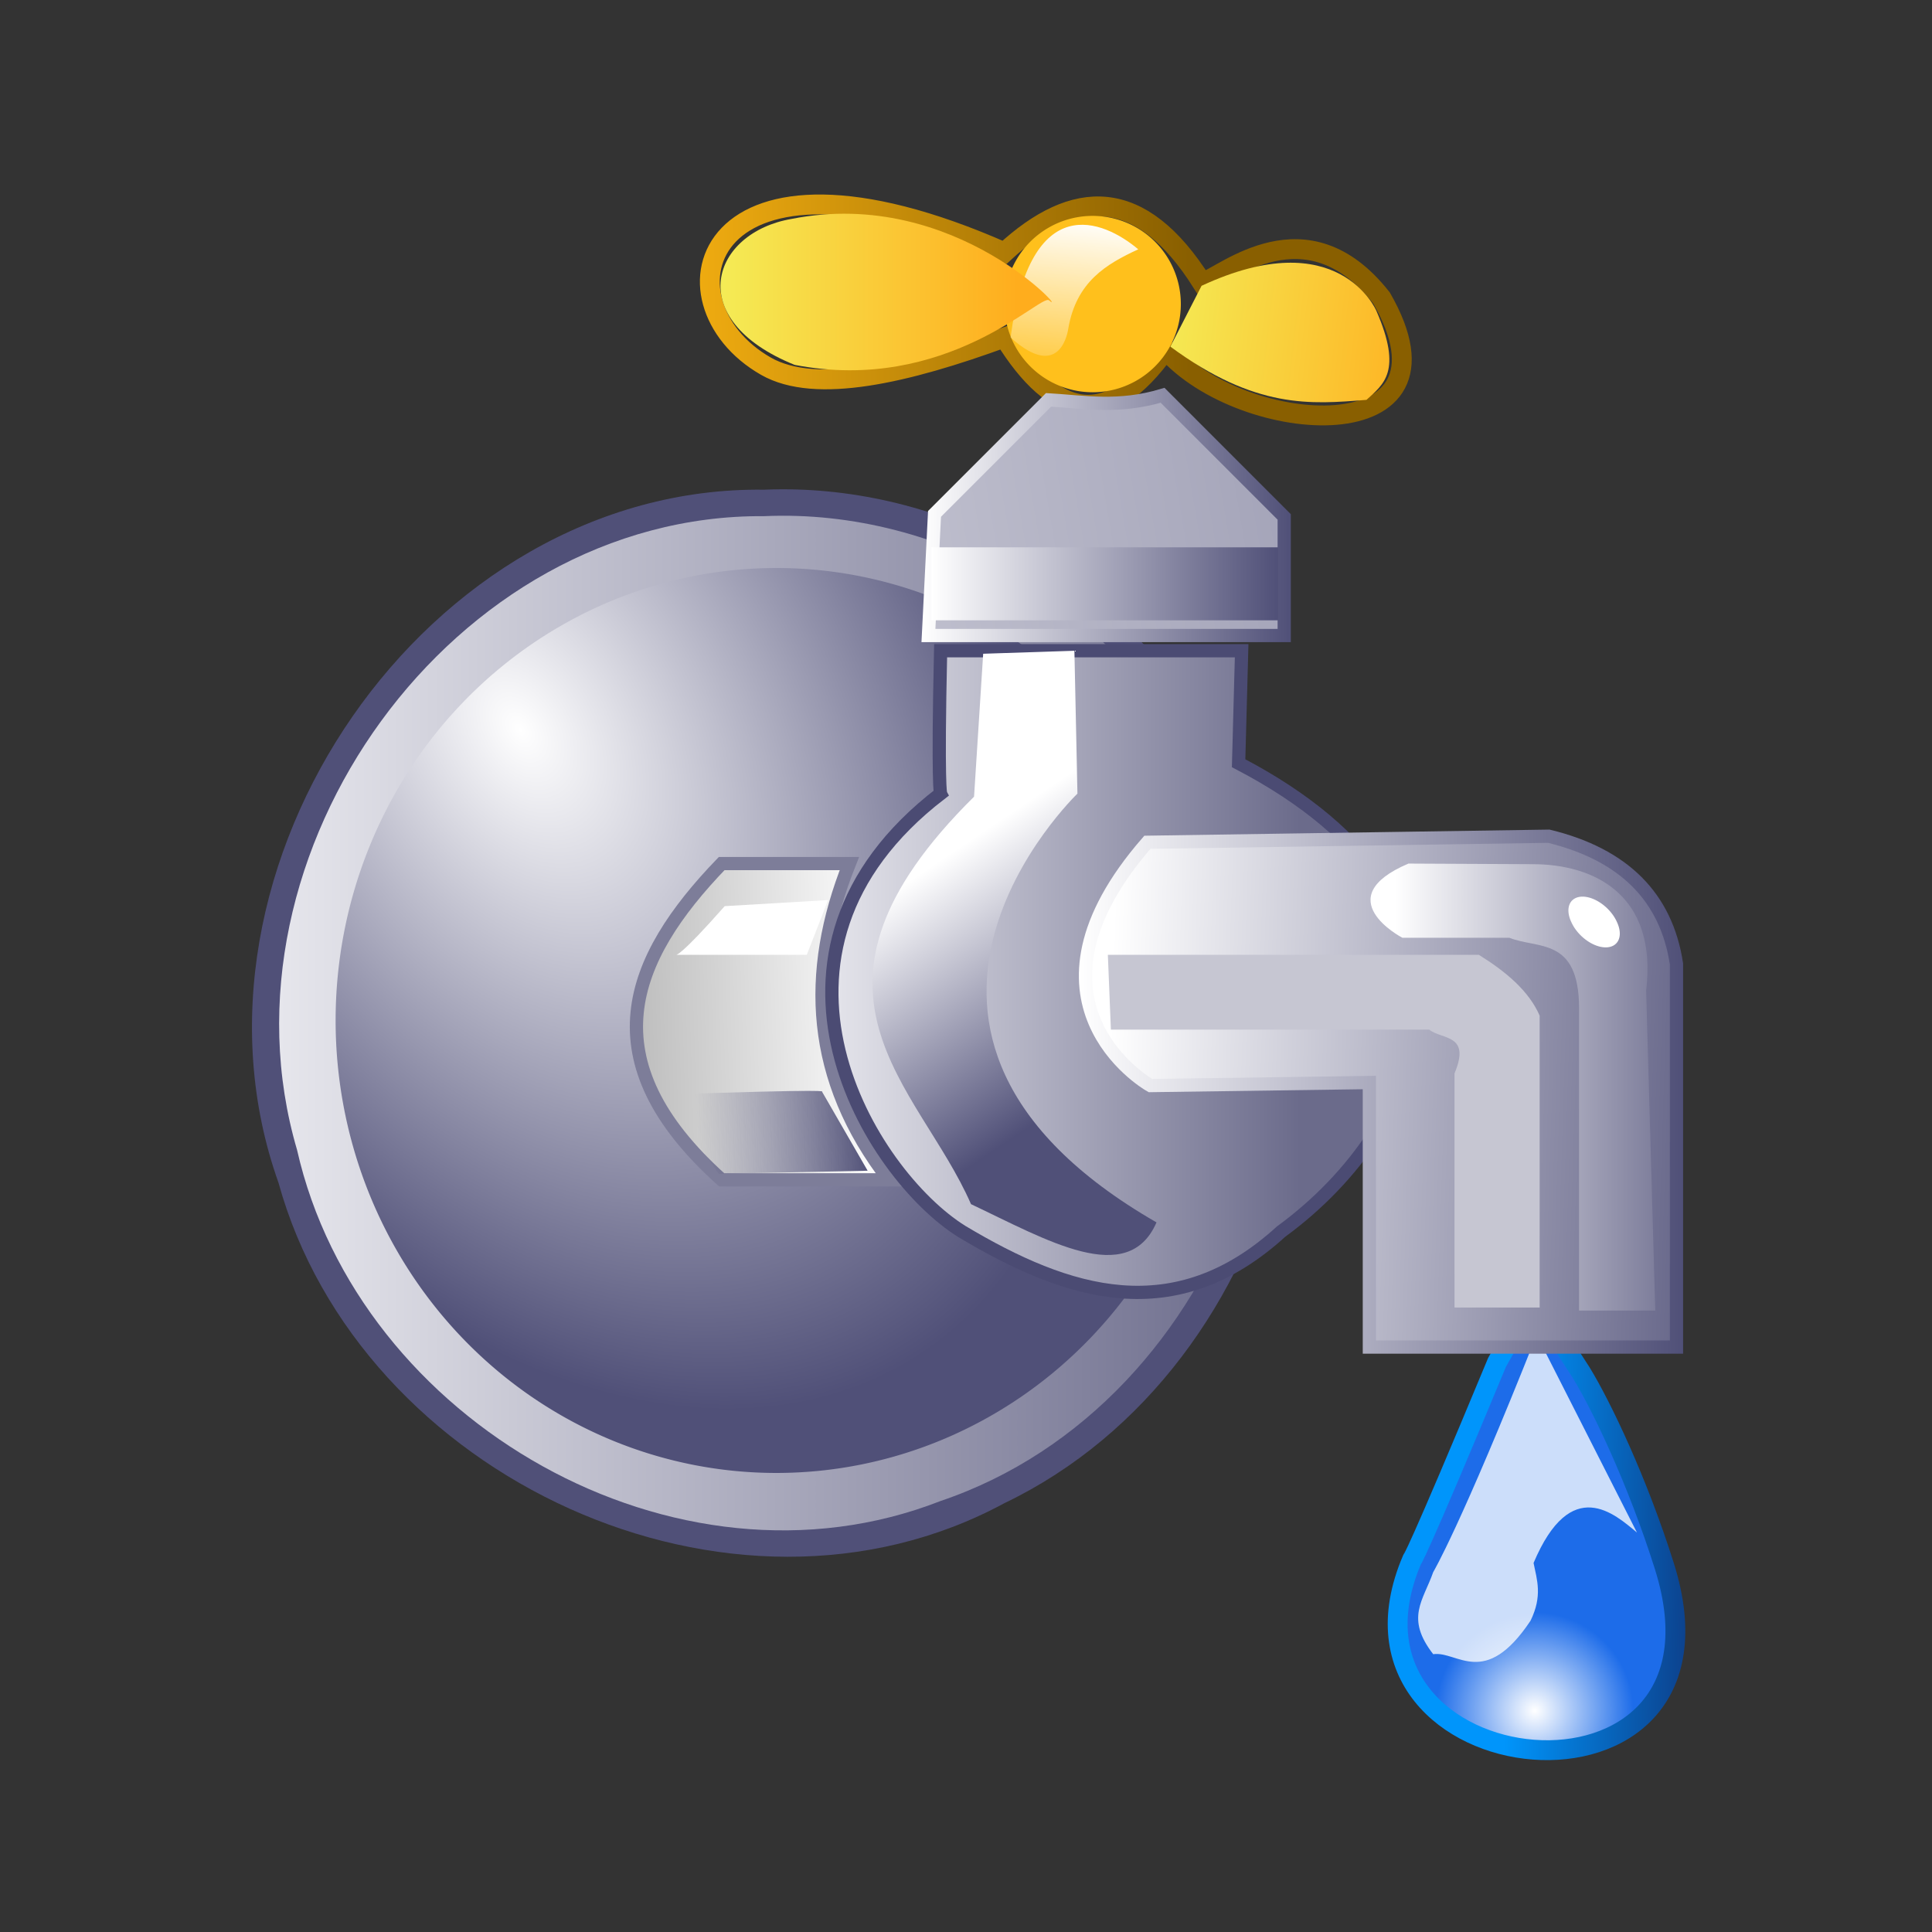 <?xml version="1.0" encoding="UTF-8" standalone="no"?>
<!-- Created with Inkscape (http://www.inkscape.org/) -->
<svg
   xmlns:dc="http://purl.org/dc/elements/1.1/"
   xmlns:cc="http://web.resource.org/cc/"
   xmlns:rdf="http://www.w3.org/1999/02/22-rdf-syntax-ns#"
   xmlns:svg="http://www.w3.org/2000/svg"
   xmlns="http://www.w3.org/2000/svg"
   xmlns:xlink="http://www.w3.org/1999/xlink"
   xmlns:sodipodi="http://sodipodi.sourceforge.net/DTD/sodipodi-0.dtd"
   xmlns:inkscape="http://www.inkscape.org/namespaces/inkscape"
   width="128"
   height="128"
   id="svg2"
   sodipodi:version="0.32"
   inkscape:version="0.45.1"
   version="1.0"
   sodipodi:docbase="C:\Documents and Settings\HP_Administrator\My Documents\My SVGs"
   sodipodi:docname="crystal clear filesystem pipe-2.svg"
   inkscape:output_extension="org.inkscape.output.svg.inkscape">
  <rect width="100%" height="100%" fill="#333333" stroke="none"/>
  <defs
     id="defs4">
    <linearGradient
       inkscape:collect="always"
       id="linearGradient6273">
      <stop
         style="stop-color:#ffffff;stop-opacity:1;"
         offset="0"
         id="stop6275" />
      <stop
         style="stop-color:#ffffff;stop-opacity:0;"
         offset="1"
         id="stop6277" />
    </linearGradient>
    <linearGradient
       id="linearGradient6257">
      <stop
         id="stop6259"
         offset="0"
         style="stop-color:#ffad1d;stop-opacity:1;" />
      <stop
         id="stop6261"
         offset="1"
         style="stop-color:#f1ff67;stop-opacity:1;" />
    </linearGradient>
    <linearGradient
       id="linearGradient6245">
      <stop
         style="stop-color:#895f00;stop-opacity:1;"
         offset="0"
         id="stop6247" />
      <stop
         style="stop-color:#ffb713;stop-opacity:1;"
         offset="1"
         id="stop6249" />
    </linearGradient>
    <linearGradient
       id="linearGradient4274">
      <stop
         id="stop4276"
         offset="0"
         style="stop-color:#0095fb;stop-opacity:1;" />
      <stop
         id="stop4278"
         offset="1"
         style="stop-color:#0d3c86;stop-opacity:1;" />
    </linearGradient>
    <linearGradient
       id="linearGradient4258">
      <stop
         style="stop-color:#ffffff;stop-opacity:1;"
         offset="0"
         id="stop4260" />
      <stop
         style="stop-color:#1d6ce9;stop-opacity:1;"
         offset="1"
         id="stop4262" />
    </linearGradient>
    <linearGradient
       id="linearGradient4234">
      <stop
         id="stop4236"
         offset="0"
         style="stop-color:#ffffff;stop-opacity:1;" />
      <stop
         id="stop4238"
         offset="1"
         style="stop-color:#505078;stop-opacity:1;" />
    </linearGradient>
    <linearGradient
       id="linearGradient4168">
      <stop
         id="stop4170"
         offset="0"
         style="stop-color:#ffffff;stop-opacity:1;" />
      <stop
         id="stop4172"
         offset="1"
         style="stop-color:#aeaeae;stop-opacity:1;" />
    </linearGradient>
    <linearGradient
       inkscape:collect="always"
       id="linearGradient4156">
      <stop
         style="stop-color:#4b4b73;stop-opacity:1;"
         offset="0"
         id="stop4158" />
      <stop
         style="stop-color:#4b4b73;stop-opacity:0;"
         offset="1"
         id="stop4160" />
    </linearGradient>
    <linearGradient
       id="linearGradient4128">
      <stop
         style="stop-color:#e6e6ec;stop-opacity:1;"
         offset="0"
         id="stop4130" />
      <stop
         style="stop-color:#6b6b8b;stop-opacity:1;"
         offset="1"
         id="stop4132" />
    </linearGradient>
    <linearGradient
       id="linearGradient3143">
      <stop
         style="stop-color:#ffffff;stop-opacity:1;"
         offset="0"
         id="stop3145" />
      <stop
         style="stop-color:#505078;stop-opacity:1;"
         offset="1"
         id="stop3147" />
    </linearGradient>
    <radialGradient
       inkscape:collect="always"
       xlink:href="#linearGradient3143"
       id="radialGradient3149"
       cx="206.445"
       cy="329.891"
       fx="206.445"
       fy="329.891"
       r="32.487"
       gradientTransform="matrix(0.938,-0.586,0.897,1.423,-282.977,-18.935)"
       gradientUnits="userSpaceOnUse" />
    <linearGradient
       inkscape:collect="always"
       xlink:href="#linearGradient4128"
       id="linearGradient4134"
       x1="328.709"
       y1="349.981"
       x2="403.677"
       y2="349.981"
       gradientUnits="userSpaceOnUse" />
    <linearGradient
       inkscape:collect="always"
       xlink:href="#linearGradient4156"
       id="linearGradient4162"
       x1="233.625"
       y1="357.459"
       x2="220.301"
       y2="358.148"
       gradientUnits="userSpaceOnUse"
       gradientTransform="translate(140,0)" />
    <linearGradient
       inkscape:collect="always"
       xlink:href="#linearGradient4168"
       id="linearGradient4166"
       x1="374.214"
       y1="349.189"
       x2="351.472"
       y2="349.879"
       gradientUnits="userSpaceOnUse" />
    <linearGradient
       inkscape:collect="always"
       xlink:href="#linearGradient4128"
       id="linearGradient4178"
       x1="369.964"
       y1="346.091"
       x2="405.828"
       y2="346.091"
       gradientUnits="userSpaceOnUse" />
    <linearGradient
       inkscape:collect="always"
       xlink:href="#linearGradient3143"
       id="linearGradient4180"
       x1="371.657"
       y1="342.381"
       x2="383.084"
       y2="359.38"
       gradientUnits="userSpaceOnUse" />
    <linearGradient
       inkscape:collect="always"
       xlink:href="#linearGradient3143"
       id="linearGradient4184"
       x1="237.26"
       y1="311.63"
       x2="265.137"
       y2="311.63"
       gradientUnits="userSpaceOnUse"
       gradientTransform="translate(140,0)" />
    <linearGradient
       inkscape:collect="always"
       xlink:href="#linearGradient3143"
       id="linearGradient4198"
       x1="237.99"
       y1="316.799"
       x2="264.178"
       y2="316.799"
       gradientUnits="userSpaceOnUse"
       gradientTransform="translate(140,0)" />
    <linearGradient
       inkscape:collect="always"
       xlink:href="#linearGradient3143"
       id="linearGradient4216"
       x1="165.858"
       y1="318.866"
       x2="353.769"
       y2="287.05"
       gradientUnits="userSpaceOnUse"
       gradientTransform="translate(140,0)" />
    <linearGradient
       inkscape:collect="always"
       xlink:href="#linearGradient3143"
       id="linearGradient4222"
       x1="249.123"
       y1="355.162"
       x2="294.771"
       y2="355.162"
       gradientUnits="userSpaceOnUse"
       gradientTransform="translate(140,0)" />
    <linearGradient
       inkscape:collect="always"
       xlink:href="#linearGradient3143"
       id="linearGradient4232"
       x1="251.084"
       y1="362.973"
       x2="301.852"
       y2="364.581"
       gradientUnits="userSpaceOnUse"
       gradientTransform="translate(140,0)" />
    <linearGradient
       inkscape:collect="always"
       xlink:href="#linearGradient3143"
       id="linearGradient4252"
       x1="273.326"
       y1="354.473"
       x2="298.447"
       y2="354.473"
       gradientUnits="userSpaceOnUse"
       gradientTransform="matrix(1.066,0,0,1.066,121.616,-22.883)" />
    <radialGradient
       inkscape:collect="always"
       xlink:href="#linearGradient4258"
       id="radialGradient4264"
       cx="283.743"
       cy="396.83"
       fx="283.743"
       fy="396.83"
       r="10.866"
       gradientTransform="matrix(-2.1031758e-2,0.683,-0.686,-2.1139527e-2,597.85,216.509)"
       gradientUnits="userSpaceOnUse" />
    <linearGradient
       inkscape:collect="always"
       xlink:href="#linearGradient4274"
       id="linearGradient4272"
       x1="317.703"
       y1="393.755"
       x2="332.175"
       y2="394.214"
       gradientUnits="userSpaceOnUse" />
    <radialGradient
       inkscape:collect="always"
       xlink:href="#linearGradient4258"
       id="radialGradient6224"
       gradientUnits="userSpaceOnUse"
       gradientTransform="matrix(-2.1031758e-2,0.683,-0.686,-2.1139527e-2,597.85,216.509)"
       cx="283.743"
       cy="396.83"
       fx="283.743"
       fy="396.83"
       r="10.866" />
    <linearGradient
       inkscape:collect="always"
       xlink:href="#linearGradient4274"
       id="linearGradient6226"
       gradientUnits="userSpaceOnUse"
       x1="317.703"
       y1="393.755"
       x2="332.175"
       y2="394.214" />
    <radialGradient
       inkscape:collect="always"
       xlink:href="#linearGradient4258"
       id="radialGradient6230"
       gradientUnits="userSpaceOnUse"
       gradientTransform="matrix(-2.1031758e-2,0.683,-0.686,-2.1139527e-2,697.85,216.509)"
       cx="283.743"
       cy="396.83"
       fx="283.743"
       fy="396.83"
       r="10.866" />
    <linearGradient
       inkscape:collect="always"
       xlink:href="#linearGradient4274"
       id="linearGradient6232"
       gradientUnits="userSpaceOnUse"
       x1="317.703"
       y1="393.755"
       x2="332.175"
       y2="394.214"
       gradientTransform="translate(100,0)" />
    <radialGradient
       inkscape:collect="always"
       xlink:href="#linearGradient4258"
       id="radialGradient6238"
       gradientUnits="userSpaceOnUse"
       gradientTransform="matrix(-2.1031758e-2,0.683,-0.686,-2.1139527e-2,697.85,216.509)"
       cx="283.743"
       cy="396.83"
       fx="283.743"
       fy="396.83"
       r="10.866" />
    <linearGradient
       inkscape:collect="always"
       xlink:href="#linearGradient4274"
       id="linearGradient6240"
       gradientUnits="userSpaceOnUse"
       gradientTransform="translate(100,0)"
       x1="317.703"
       y1="393.755"
       x2="332.175"
       y2="394.214" />
    <linearGradient
       inkscape:collect="always"
       xlink:href="#linearGradient6245"
       id="linearGradient6251"
       x1="257.516"
       y1="297.273"
       x2="214.558"
       y2="297.732"
       gradientUnits="userSpaceOnUse"
       gradientTransform="translate(140,0)" />
    <linearGradient
       inkscape:collect="always"
       xlink:href="#linearGradient6257"
       id="linearGradient6255"
       x1="416.279"
       y1="301.058"
       x2="388.211"
       y2="297.812"
       gradientUnits="userSpaceOnUse" />
    <linearGradient
       inkscape:collect="always"
       xlink:href="#linearGradient6257"
       id="linearGradient6271"
       x1="304.523"
       y1="294.571"
       x2="275.058"
       y2="294.571"
       gradientUnits="userSpaceOnUse"
       gradientTransform="translate(80,0)" />
    <linearGradient
       inkscape:collect="always"
       xlink:href="#linearGradient6273"
       id="linearGradient6279"
       x1="388.227"
       y1="289.003"
       x2="386.848"
       y2="302.556"
       gradientUnits="userSpaceOnUse" />
    <linearGradient
       inkscape:collect="always"
       xlink:href="#linearGradient4274"
       id="linearGradient6375"
       gradientUnits="userSpaceOnUse"
       gradientTransform="translate(100,0)"
       x1="317.703"
       y1="393.755"
       x2="332.175"
       y2="394.214" />
    <linearGradient
       inkscape:collect="always"
       xlink:href="#linearGradient6245"
       id="linearGradient6381"
       gradientUnits="userSpaceOnUse"
       gradientTransform="translate(140,0)"
       x1="257.516"
       y1="297.273"
       x2="214.558"
       y2="297.732" />
    <linearGradient
       inkscape:collect="always"
       xlink:href="#linearGradient3143"
       id="linearGradient6385"
       gradientUnits="userSpaceOnUse"
       gradientTransform="translate(140,0)"
       x1="237.26"
       y1="311.63"
       x2="265.137"
       y2="311.63" />
    <linearGradient
       inkscape:collect="always"
       xlink:href="#linearGradient3143"
       id="linearGradient6391"
       gradientUnits="userSpaceOnUse"
       gradientTransform="translate(140,0)"
       x1="249.123"
       y1="355.162"
       x2="294.771"
       y2="355.162" />
    <linearGradient
       inkscape:collect="always"
       xlink:href="#linearGradient3143"
       id="linearGradient7378"
       gradientUnits="userSpaceOnUse"
       gradientTransform="translate(145.848,126.497)"
       x1="249.123"
       y1="355.162"
       x2="294.771"
       y2="355.162" />
  </defs>
  <sodipodi:namedview
     id="base"
     pagecolor="#ffffff"
     bordercolor="#666666"
     borderopacity="1.0"
     gridtolerance="10000"
     guidetolerance="10"
     objecttolerance="10"
     inkscape:pageopacity="0.0"
     inkscape:pageshadow="2"
     inkscape:zoom="4.3531261"
     inkscape:cx="46.087219"
     inkscape:cy="71.929696"
     inkscape:document-units="px"
     inkscape:current-layer="layer1"
     showguides="true"
     inkscape:guide-bbox="true"
     width="128px"
     height="128px"
     inkscape:window-width="1280"
     inkscape:window-height="968"
     inkscape:window-x="-4"
     inkscape:window-y="-4" />
  <g
     inkscape:label="Layer 1"
     inkscape:groupmode="layer"
     id="layer1">
    <g
       id="g6281"
       transform="matrix(0.877,0,0,0.877,-269.784,-239.153)">
      <path
         id="path4136"
         d="M 365.344,309.688 C 339.833,309.356 320.182,338.236 328.656,362.031 C 334.801,384.29 362.887,397.4 383.5,386.25 C 404.914,375.986 412.838,345.094 398.062,326.156 C 390.69,315.835 378.211,309.15 365.344,309.688 z "
         style="opacity:1;fill:#505078;fill-opacity:1;fill-rule:evenodd;stroke:none;stroke-width:1;stroke-linecap:butt;stroke-linejoin:miter;stroke-miterlimit:100;stroke-dasharray:none;stroke-dashoffset:0;stroke-opacity:1" />
      <path
         id="path3151"
         d="M 365.344,311.688 C 341.843,311.501 323.475,337.17 330.062,359.562 C 334.705,380.099 358.678,393.9 378.656,386.094 C 400.422,378.75 410.641,349.922 398.477,330.504 C 391.901,318.904 378.781,311.088 365.344,311.688 z "
         style="opacity:1;fill:url(#linearGradient4134);fill-opacity:1;fill-rule:evenodd;stroke:none;stroke-width:1;stroke-linecap:butt;stroke-linejoin:miter;stroke-miterlimit:100;stroke-dasharray:none;stroke-dashoffset:0;stroke-opacity:1" />
      <path
         transform="matrix(1.025,0,0,1.029,135.176,-11.269)"
         d="M 257.949 350.88 A 32.487 33.218 0 1 1  192.975,350.88 A 32.487 33.218 0 1 1  257.949 350.88 z"
         sodipodi:ry="33.218273"
         sodipodi:rx="32.487309"
         sodipodi:cy="350.87994"
         sodipodi:cx="225.46193"
         id="path2170"
         style="opacity:1;fill:url(#radialGradient3149);fill-opacity:1;fill-rule:evenodd;stroke:none;stroke-width:1;stroke-linecap:butt;stroke-linejoin:miter;stroke-miterlimit:100;stroke-dasharray:none;stroke-dashoffset:0;stroke-opacity:1"
         sodipodi:type="arc" />
      <path
         sodipodi:nodetypes="ccccc"
         id="path4152"
         d="M 371.787,337.933 C 362.139,337.933 362.139,337.933 362.139,337.933 C 355.179,345.151 352.069,352.781 362.139,361.824 L 374.774,361.824 C 368.877,354.187 368.504,346.182 371.787,337.933 z "
         style="fill:url(#linearGradient4166);fill-opacity:1;fill-rule:evenodd;stroke:#7d7d99;stroke-width:1px;stroke-linecap:butt;stroke-linejoin:miter;stroke-opacity:1" />
      <path
         sodipodi:nodetypes="ccccc"
         id="path4154"
         d="M 357.775,355.392 C 370.869,354.932 369.72,355.162 369.72,355.162 L 373.166,361.135 L 361.909,361.365 L 357.775,355.392 z "
         style="fill:url(#linearGradient4162);fill-opacity:1;fill-rule:evenodd;stroke:none;stroke-width:1px;stroke-linecap:butt;stroke-linejoin:miter;stroke-opacity:1" />
      <path
         id="path4164"
         d="M 362.369,341.149 C 358.923,345.054 358.693,344.825 358.693,344.825 L 368.571,344.825 L 370.179,340.69 L 362.369,341.149 z "
         style="fill:#ffffff;fill-rule:evenodd;stroke:none;stroke-width:1px;stroke-linecap:butt;stroke-linejoin:miter;stroke-opacity:1" />
      <g
         transform="translate(3.905,0)"
         id="g6234">
        <path
           style="fill:url(#radialGradient6238);fill-opacity:1;fill-rule:evenodd;stroke:url(#linearGradient6240);stroke-width:1.5;stroke-linecap:butt;stroke-linejoin:miter;stroke-opacity:1"
           d="M 416.813,375.607 C 410.61,390.539 410.38,390.539 410.38,390.539 C 403.036,407.82 435.859,411.329 429.447,390.998 C 427.422,384.578 424.713,378.921 423.162,376.383 L 419.541,370.789 L 416.813,375.607 z "
           id="path4256"
           sodipodi:nodetypes="ccsscc" />
        <path
           style="opacity:0.77;fill:#ffffff;fill-rule:evenodd;stroke:none;stroke-width:1px;stroke-linecap:butt;stroke-linejoin:miter;stroke-opacity:1"
           d="M 419.799,373.54 C 414.056,388.012 411.988,391.458 411.988,391.458 C 411.231,393.619 409.86,394.922 411.988,397.66 C 413.814,397.392 415.875,400.319 419.339,395.133 C 420.257,393.258 419.829,392.055 419.569,390.769 C 422.405,384.051 425.716,387.084 427.38,388.471 L 419.799,373.54 z "
           id="path5249"
           sodipodi:nodetypes="ccccccc" />
      </g>
      <path
         sodipodi:nodetypes="ccccccc"
         id="path4174"
         d="M 378.679,321.853 C 378.449,332.19 378.679,332.65 378.679,332.65 C 362.983,344.709 373.377,361.425 380.287,365.729 C 388.327,370.535 396.367,373.061 404.408,365.729 C 415.428,357.689 421.946,341.172 401.192,330.352 L 401.421,321.853 L 378.679,321.853 z "
         style="fill:url(#linearGradient4178);fill-rule:evenodd;stroke:#4b4b73;stroke-width:1px;stroke-linecap:butt;stroke-linejoin:miter;stroke-opacity:1" />
      <path
         sodipodi:nodetypes="ccccccc"
         id="path4176"
         d="M 394.989,365.04 C 370.155,350.735 388.99,332.677 389.016,332.65 L 388.787,321.853 L 381.895,322.082 L 381.206,332.879 C 366.286,347.638 377.039,354.617 380.976,363.662 C 386.68,366.358 392.825,370.012 394.989,365.04 z "
         style="fill:url(#linearGradient4180);fill-rule:evenodd;stroke:none;stroke-width:1px;stroke-linecap:butt;stroke-linejoin:miter;stroke-opacity:1" />
      <path
         sodipodi:nodetypes="csccccc"
         id="path6242"
         d="M 383.503,291.759 C 360.569,281.627 356.915,295.47 365.487,300.36 C 369.254,302.509 376.124,300.891 383.503,298.192 C 387.272,304.289 391.297,305.258 395.678,299.11 C 401.52,305.778 418.704,306.886 411.988,295.205 C 406.302,287.973 400.154,293.498 398.435,294.057 C 393.788,286.676 388.761,286.905 383.503,291.759 z "
         style="fill:none;fill-opacity:1;fill-rule:evenodd;stroke:url(#linearGradient6251);stroke-width:1.5;stroke-linecap:butt;stroke-linejoin:miter;stroke-opacity:1" />
      <path
         sodipodi:nodetypes="ccccccc"
         id="path4182"
         d="M 395.449,302.556 C 404.293,311.4 404.637,311.745 404.637,311.745 L 404.637,320.704 L 377.76,320.704 L 378.22,311.515 L 386.834,302.901 C 389.567,303.063 392.138,303.55 395.449,302.556 z "
         style="fill:url(#linearGradient4216);fill-opacity:1;fill-rule:evenodd;stroke:url(#linearGradient4184);stroke-width:1px;stroke-linecap:butt;stroke-linejoin:miter;stroke-opacity:1" />
      <rect
         y="314.042"
         x="377.99"
         height="5.513"
         width="26.188"
         id="rect4186"
         style="opacity:1;fill:url(#linearGradient4198);fill-opacity:1;fill-rule:evenodd;stroke:none;stroke-width:1;stroke-linecap:butt;stroke-linejoin:miter;stroke-miterlimit:100;stroke-dasharray:none;stroke-dashoffset:0;stroke-opacity:1" />
      <path
         sodipodi:nodetypes="cccccccc"
         id="path4218"
         d="M 394.3,336.325 C 383.882,348.284 394.054,354.441 394.53,354.703 L 411.07,354.473 L 411.07,374.459 L 434.271,374.459 L 434.271,345.514 C 433.506,340.46 430.289,337.244 424.623,335.866 L 394.3,336.325 z "
         style="fill:url(#linearGradient4232);fill-opacity:1;fill-rule:evenodd;stroke:url(#linearGradient4222);stroke-width:1px;stroke-linecap:butt;stroke-linejoin:miter;stroke-opacity:1" />
      <path
         sodipodi:nodetypes="ccccccccc"
         id="path4250"
         d="M 414.022,337.933 C 407.9,340.539 413.483,343.5 413.563,343.536 L 421.645,343.536 C 423.777,344.402 426.883,343.467 426.911,348.802 L 426.911,371.702 L 432.667,371.702 L 431.977,347.531 C 432.859,340.212 427.962,337.976 423.405,337.979 L 414.022,337.933 z "
         style="fill:url(#linearGradient4252);fill-rule:evenodd;stroke:none;stroke-width:1px;stroke-linecap:butt;stroke-linejoin:miter;stroke-opacity:1" />
      <path
         transform="matrix(0.469,0,0.214,0.469,220.194,180.786)"
         d="M 289.677 344.48 A 3.676 4.02 0 1 1  282.326,344.48 A 3.676 4.02 0 1 1  289.677 344.48 z"
         sodipodi:ry="4.0200996"
         sodipodi:rx="3.6755195"
         sodipodi:cy="344.4801"
         sodipodi:cx="286.00137"
         id="path4246"
         style="opacity:1;fill:#ffffff;fill-opacity:1;fill-rule:evenodd;stroke:none;stroke-width:1;stroke-linecap:butt;stroke-linejoin:miter;stroke-miterlimit:100;stroke-dasharray:none;stroke-dashoffset:0;stroke-opacity:1"
         sodipodi:type="arc" />
      <path
         sodipodi:nodetypes="ccccccccc"
         id="path4248"
         d="M 391.314,344.825 C 419.11,344.825 419.339,344.825 419.339,344.825 C 421.383,346.1 423.109,347.534 423.934,349.419 L 423.934,371.472 L 417.502,371.472 L 417.502,353.784 C 418.763,350.784 416.551,351.256 415.592,350.476 L 391.543,350.476 L 391.314,344.825 z "
         style="fill:#c6c6d2;fill-opacity:1;fill-rule:evenodd;stroke:none;stroke-width:1px;stroke-linecap:butt;stroke-linejoin:miter;stroke-opacity:1" />
      <path
         sodipodi:nodetypes="ccccc"
         id="path6253"
         d="M 398.392,294.286 C 408.717,289.485 411.568,296.107 411.601,296.181 C 413.598,300.769 412.125,301.729 410.854,302.901 C 406.655,303.238 402.476,303.621 396.037,298.881 L 398.392,294.286 z "
         style="fill:url(#linearGradient6255);fill-rule:evenodd;stroke:none;stroke-width:1px;stroke-linecap:butt;stroke-linejoin:miter;stroke-opacity:1" />
      <path
         transform="translate(140,0)"
         d="M 256.827 295.665 A 6.662 6.662 0 1 1  243.503,295.665 A 6.662 6.662 0 1 1  256.827 295.665 z"
         sodipodi:ry="6.6618791"
         sodipodi:rx="6.6618791"
         sodipodi:cy="295.66461"
         sodipodi:cx="250.16505"
         id="path6263"
         style="opacity:1;fill:#ffc01c;fill-opacity:1;fill-rule:evenodd;stroke:none;stroke-width:1.5;stroke-linecap:butt;stroke-linejoin:miter;stroke-miterlimit:100;stroke-dasharray:none;stroke-dashoffset:0;stroke-opacity:1"
         sodipodi:type="arc" />
      <path
         sodipodi:nodetypes="cccc"
         id="path6265"
         d="M 383.963,298.192 C 387.793,301.628 388.312,297.595 388.327,297.502 C 388.938,293.977 391.192,292.644 393.611,291.53 C 390.961,289.297 385.467,286.964 383.963,298.192 z "
         style="fill:url(#linearGradient6279);fill-opacity:1;fill-rule:evenodd;stroke:none;stroke-width:1px;stroke-linecap:butt;stroke-linejoin:miter;stroke-opacity:1" />
      <path
         sodipodi:nodetypes="ccsc"
         id="path6267"
         d="M 367.423,289.232 C 361.398,290.261 359.118,296.81 367.652,300.259 C 379.116,302.482 386.252,294.868 386.866,295.381 C 388.587,296.818 379.883,286.761 367.423,289.232 z "
         style="fill:url(#linearGradient6271);fill-rule:evenodd;stroke:none;stroke-width:1px;stroke-linecap:butt;stroke-linejoin:miter;stroke-opacity:1" />
    </g>
  </g>
</svg>
